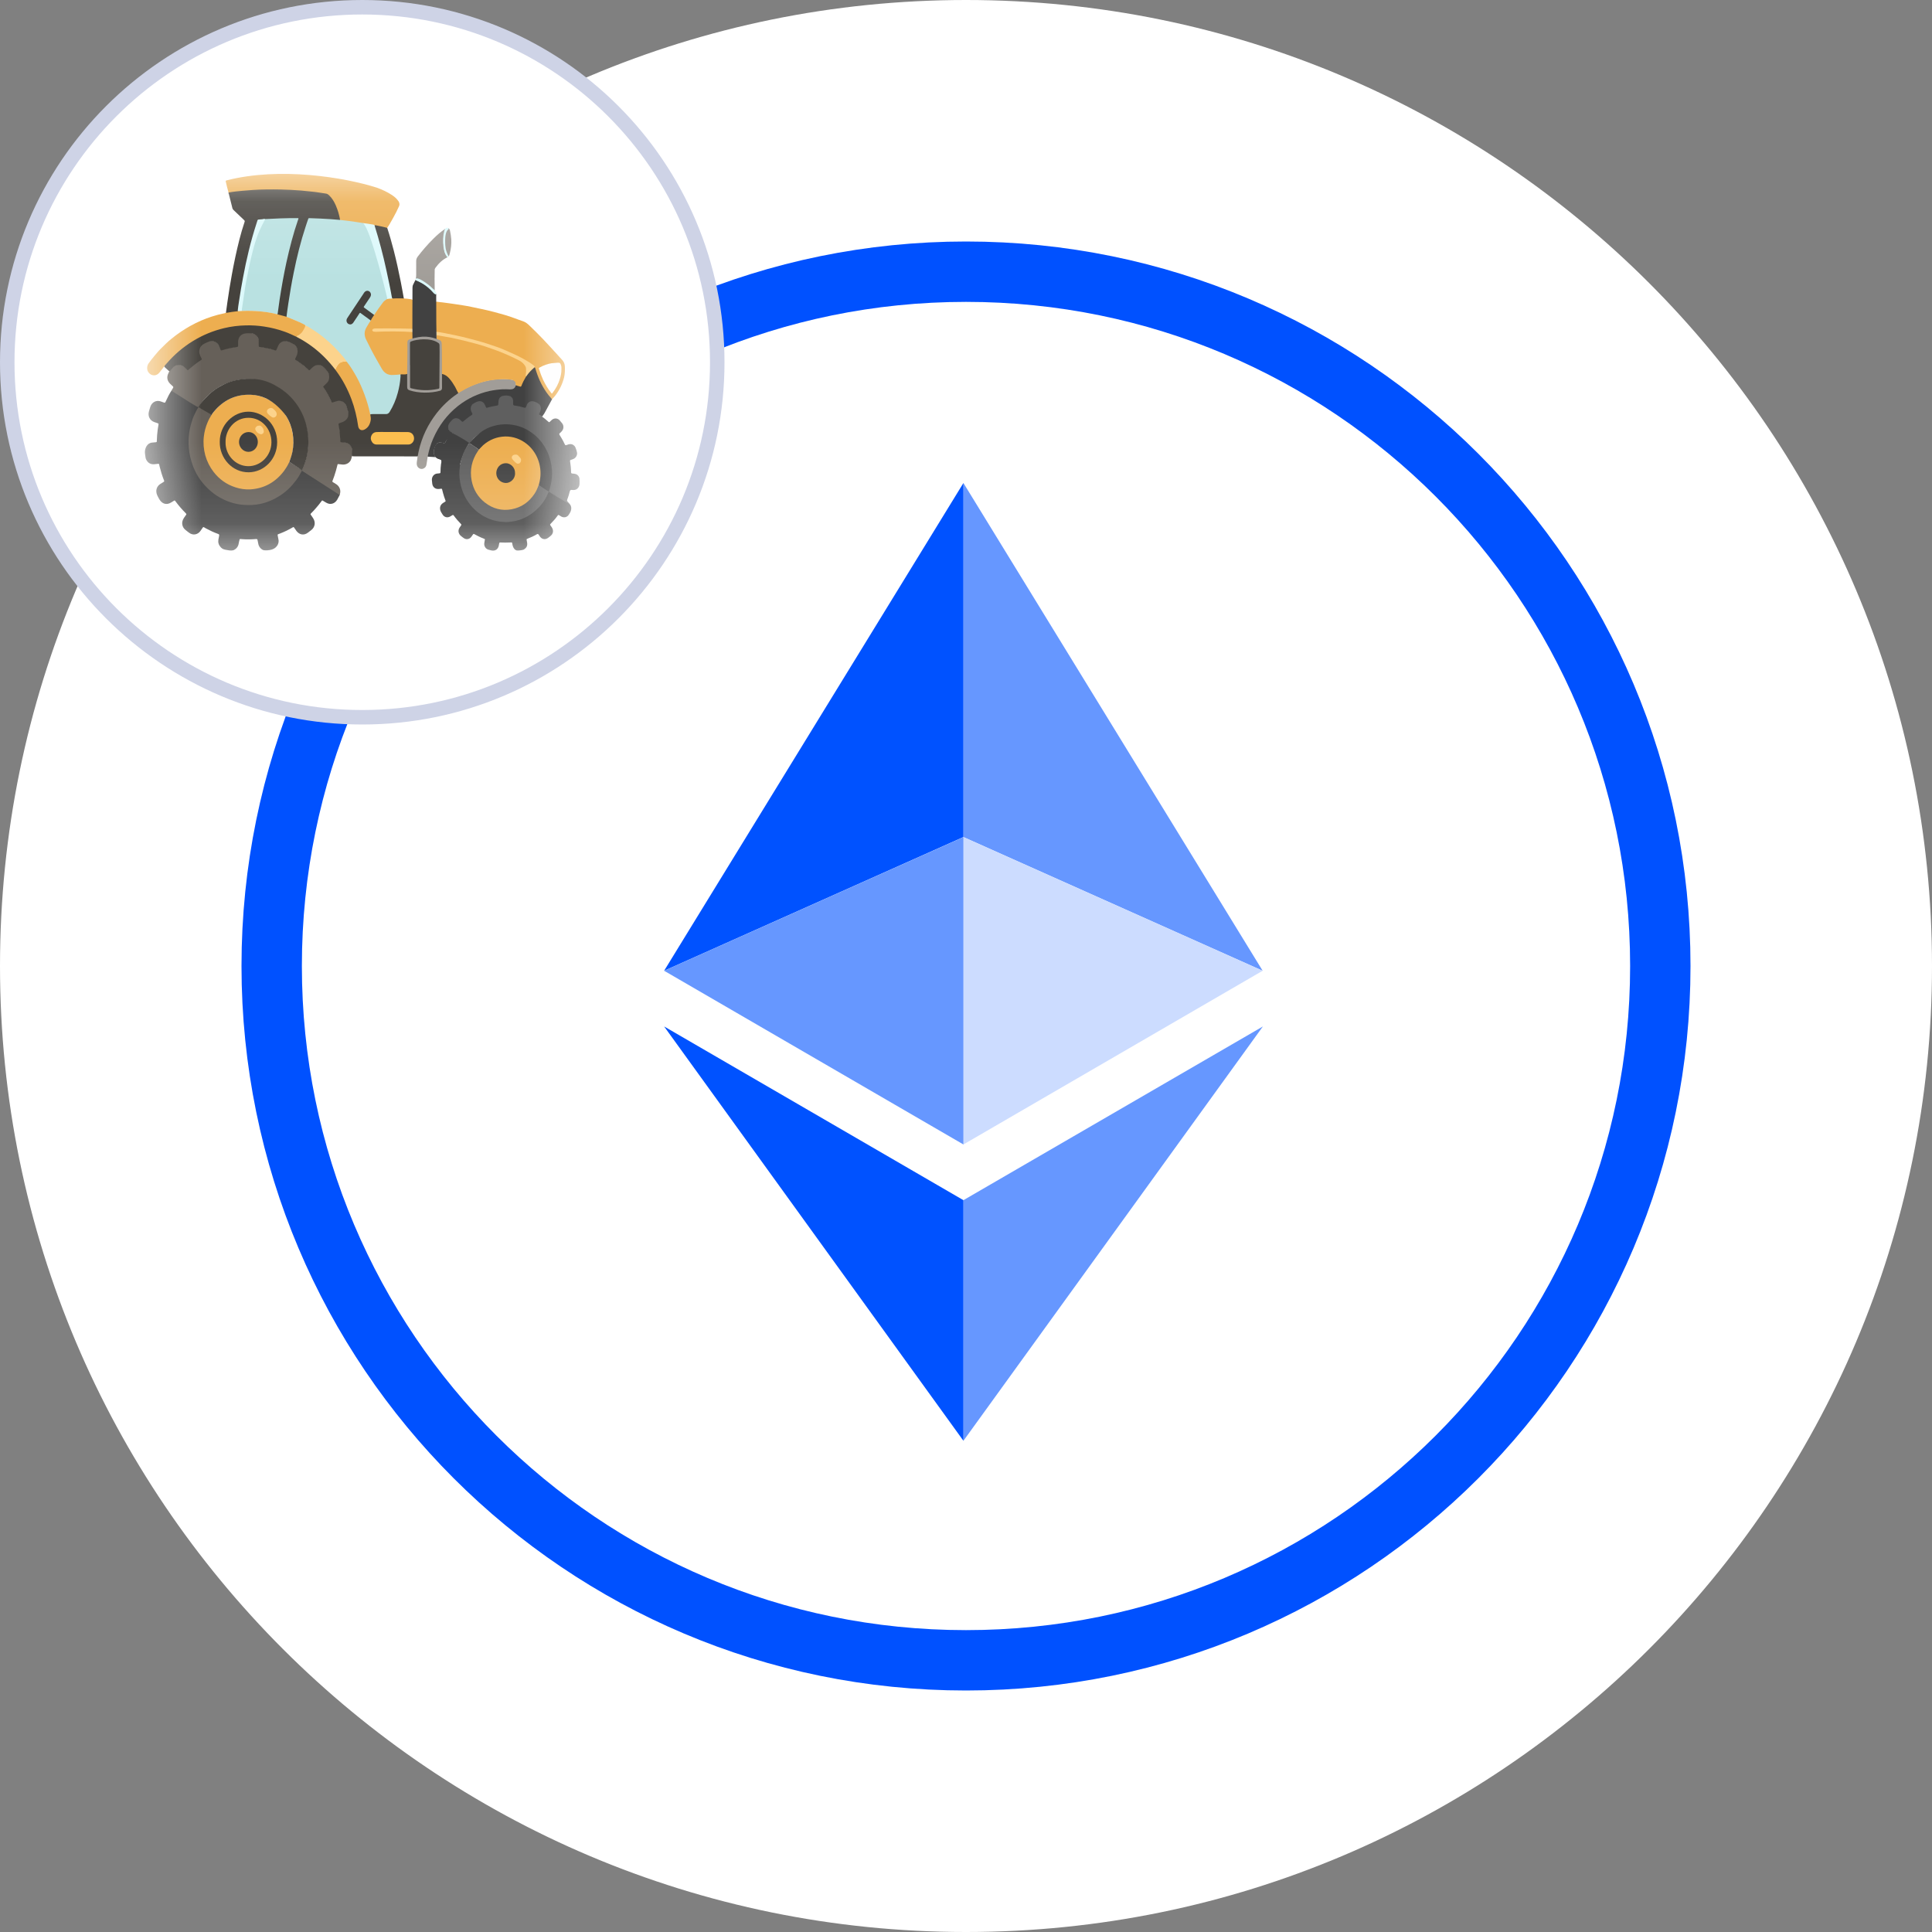 <svg width="24" height="24" viewBox="0 0 24 24" fill="none" xmlns="http://www.w3.org/2000/svg">
<rect x="0" y="0" width="24" height="24" fill="#808080" stroke="none"/>
<g clip-path="url(#clip0_1090_1109)">
<path d="M23.625 12C23.625 18.42 18.42 23.625 12 23.625C5.58 23.625 0.375 18.42 0.375 12C0.375 5.58 5.58 0.375 12 0.375C18.42 0.375 23.625 5.58 23.625 12Z" fill="white" stroke="white" stroke-width="0.75"/>
<path d="M20.625 12C20.625 7.237 16.764 3.375 12 3.375C7.237 3.375 3.375 7.237 3.375 12C3.375 16.764 7.237 20.625 12 20.625C16.764 20.625 20.625 16.764 20.625 12Z" stroke="#0051FF" stroke-width="0.75"/>
<path d="M11.968 6V10.398L15.685 12.059L11.968 6Z" fill="#6697FF"/>
<path d="M11.968 6L8.25 12.059L11.968 10.398V6Z" fill="#0052FF"/>
<path d="M11.968 14.909V17.898L15.688 12.751L11.968 14.909Z" fill="#6697FF"/>
<path d="M11.968 17.898V14.909L8.25 12.751L11.968 17.898Z" fill="#0052FF"/>
<path d="M11.968 14.217L15.685 12.059L11.968 10.399V14.217Z" fill="#CCDCFF"/>
<path d="M8.25 12.059L11.968 14.217V10.399L8.25 12.059Z" fill="#6697FF"/>
<g clip-path="url(#clip1_1090_1109)">
<path d="M8.91 4.5C8.91 2.064 6.936 0.09 4.5 0.09C2.064 0.09 0.09 2.064 0.09 4.5C0.09 6.936 2.064 8.91 4.5 8.91C6.936 8.91 8.91 6.936 8.91 4.5Z" fill="white"/>
<mask id="mask0_1090_1109" style="mask-type:luminance" maskUnits="userSpaceOnUse" x="1" y="2" width="7" height="5">
<path d="M7.2 2.16H1.8V6.84H7.2V2.16Z" fill="white"/>
</mask>
<g mask="url(#mask0_1090_1109)">
<path d="M6.764 5.198C6.782 5.212 6.794 5.224 6.811 5.238C6.822 5.247 6.822 5.247 6.832 5.238C6.839 5.231 6.846 5.224 6.854 5.217C6.884 5.191 6.924 5.192 6.952 5.221C6.963 5.233 6.973 5.245 6.983 5.258C7.007 5.289 7.004 5.33 6.977 5.359C6.97 5.367 6.962 5.375 6.953 5.382C6.947 5.388 6.946 5.394 6.951 5.402C6.961 5.418 6.971 5.434 6.98 5.45C6.992 5.47 7.003 5.492 7.013 5.513C7.023 5.534 7.023 5.533 7.043 5.527C7.052 5.523 7.062 5.52 7.072 5.518C7.104 5.512 7.135 5.528 7.149 5.56C7.157 5.579 7.164 5.6 7.168 5.621C7.174 5.651 7.156 5.685 7.128 5.699C7.118 5.705 7.106 5.708 7.094 5.712C7.081 5.717 7.08 5.718 7.082 5.732C7.089 5.776 7.094 5.821 7.094 5.866C7.094 5.876 7.098 5.881 7.108 5.882C7.116 5.883 7.124 5.884 7.133 5.885C7.166 5.889 7.189 5.906 7.198 5.941C7.199 5.944 7.201 6.006 7.198 6.022C7.192 6.059 7.165 6.086 7.129 6.087C7.121 6.088 7.113 6.087 7.105 6.086C7.091 6.083 7.082 6.089 7.078 6.104C7.07 6.139 7.059 6.174 7.046 6.208C7.043 6.218 7.045 6.227 7.053 6.233C7.057 6.237 7.073 6.255 7.075 6.261C7.081 6.275 7.056 6.253 7.05 6.25C7.036 6.242 6.873 6.147 6.812 6.112C6.816 6.079 6.832 6.035 6.838 6.002C6.871 5.831 6.837 5.676 6.744 5.534C6.666 5.416 6.56 5.34 6.429 5.303C6.314 5.27 6.2 5.277 6.088 5.32C5.995 5.355 5.894 5.414 5.838 5.506C5.832 5.513 5.829 5.512 5.819 5.508C5.784 5.489 5.647 5.396 5.592 5.362C5.567 5.336 5.551 5.293 5.57 5.262C5.583 5.239 5.6 5.221 5.619 5.205C5.646 5.182 5.685 5.183 5.713 5.204C5.748 5.231 5.748 5.231 5.782 5.202C5.8 5.187 5.819 5.174 5.838 5.16C5.855 5.147 5.857 5.142 5.849 5.122C5.826 5.068 5.841 5.027 5.891 5C5.904 4.992 5.918 4.986 5.932 4.981C5.971 4.969 6.006 4.983 6.027 5.019C6.049 5.057 6.048 5.057 6.089 5.047C6.111 5.041 6.133 5.038 6.155 5.034C6.177 5.029 6.18 5.026 6.181 5.003C6.182 4.992 6.183 4.98 6.186 4.969C6.192 4.947 6.202 4.928 6.224 4.919C6.265 4.903 6.307 4.9 6.347 4.921C6.371 4.934 6.382 4.956 6.383 4.985C6.383 5.028 6.383 5.028 6.423 5.035C6.449 5.039 6.475 5.046 6.5 5.052C6.52 5.057 6.525 5.055 6.533 5.036C6.552 4.986 6.6 4.96 6.656 4.989C6.672 4.997 6.689 5.003 6.703 5.017C6.731 5.044 6.733 5.083 6.721 5.112C6.72 5.116 6.718 5.12 6.716 5.124C6.708 5.144 6.707 5.156 6.707 5.156C6.707 5.156 6.747 5.184 6.764 5.198Z" fill="#5F5F5F"/>
<path d="M6.803 6.096C6.819 6.112 7.038 6.239 7.057 6.25C7.063 6.251 7.067 6.255 7.072 6.257C7.076 6.261 7.08 6.265 7.083 6.269C7.1 6.294 7.1 6.321 7.09 6.35C7.084 6.365 7.076 6.379 7.067 6.392C7.047 6.425 7.009 6.435 6.975 6.418C6.965 6.412 6.955 6.406 6.945 6.4C6.938 6.395 6.934 6.396 6.929 6.403C6.902 6.441 6.872 6.475 6.84 6.507C6.833 6.514 6.832 6.519 6.838 6.527C6.844 6.535 6.85 6.544 6.856 6.553C6.879 6.589 6.873 6.631 6.84 6.657C6.829 6.667 6.817 6.676 6.805 6.684C6.773 6.706 6.735 6.7 6.71 6.669C6.703 6.66 6.697 6.651 6.691 6.641C6.685 6.633 6.68 6.631 6.671 6.636C6.634 6.658 6.595 6.676 6.555 6.691C6.54 6.697 6.541 6.697 6.543 6.713C6.544 6.719 6.545 6.725 6.546 6.73C6.556 6.777 6.545 6.803 6.506 6.827C6.496 6.832 6.484 6.832 6.474 6.835C6.455 6.839 6.436 6.839 6.417 6.838C6.41 6.835 6.404 6.831 6.398 6.828C6.379 6.811 6.371 6.79 6.366 6.766C6.36 6.733 6.364 6.738 6.335 6.739C6.297 6.741 6.258 6.741 6.22 6.739C6.205 6.738 6.205 6.738 6.201 6.752C6.2 6.759 6.198 6.766 6.197 6.773C6.191 6.816 6.158 6.849 6.105 6.838C6.092 6.835 6.079 6.832 6.066 6.828C6.03 6.817 6.009 6.78 6.017 6.741C6.018 6.731 6.021 6.721 6.022 6.711C6.025 6.698 6.025 6.697 6.012 6.692C5.987 6.682 5.962 6.672 5.939 6.66C5.925 6.653 5.911 6.646 5.897 6.638C5.882 6.63 5.883 6.63 5.872 6.644C5.867 6.652 5.862 6.66 5.856 6.667C5.832 6.7 5.793 6.707 5.76 6.684C5.748 6.675 5.735 6.666 5.724 6.656C5.694 6.631 5.687 6.59 5.708 6.556C5.714 6.546 5.721 6.536 5.728 6.527C5.732 6.52 5.733 6.515 5.726 6.509C5.694 6.476 5.663 6.441 5.636 6.403C5.631 6.396 5.626 6.396 5.619 6.4C5.611 6.405 5.603 6.41 5.594 6.415C5.557 6.437 5.517 6.426 5.495 6.387C5.487 6.373 5.477 6.36 5.472 6.345C5.458 6.306 5.47 6.27 5.504 6.248C5.511 6.244 5.518 6.239 5.525 6.235C5.538 6.227 5.538 6.227 5.532 6.213C5.521 6.183 5.511 6.153 5.503 6.123C5.499 6.11 5.496 6.096 5.493 6.083C5.491 6.073 5.486 6.069 5.476 6.071C5.469 6.073 5.461 6.074 5.453 6.074C5.407 6.079 5.373 6.051 5.369 6.003C5.367 5.989 5.366 5.976 5.365 5.963C5.364 5.944 5.37 5.925 5.381 5.91C5.393 5.895 5.409 5.886 5.427 5.883C5.438 5.882 5.448 5.881 5.458 5.88C5.471 5.877 5.471 5.877 5.472 5.863C5.472 5.831 5.474 5.8 5.478 5.768C5.48 5.754 5.484 5.741 5.484 5.727C5.483 5.717 5.479 5.711 5.471 5.708C5.466 5.707 5.465 5.706 5.458 5.704C5.443 5.7 5.429 5.694 5.419 5.682" fill="#414141"/>
<path d="M5.484 5.736C5.486 5.726 5.482 5.711 5.472 5.709C5.464 5.706 5.451 5.701 5.443 5.699C5.411 5.688 5.391 5.662 5.388 5.626C5.384 5.611 5.396 5.562 5.402 5.546C5.415 5.511 5.447 5.49 5.482 5.496C5.49 5.497 5.498 5.499 5.505 5.502C5.518 5.508 5.529 5.503 5.535 5.49C5.549 5.457 5.571 5.424 5.585 5.39C5.599 5.358 5.589 5.361 5.594 5.362C5.606 5.372 5.776 5.46 5.83 5.505C5.795 5.545 5.717 5.726 5.714 5.786" fill="#414141"/>
<path d="M5.832 5.503C5.941 5.379 6.019 5.325 6.126 5.293C6.191 5.274 6.26 5.266 6.327 5.272C6.442 5.282 6.544 5.324 6.635 5.398C6.715 5.463 6.773 5.546 6.813 5.644C6.837 5.704 6.85 5.766 6.856 5.831C6.865 5.924 6.846 6.027 6.816 6.114C6.81 6.119 6.698 6.039 6.686 6.023C6.684 6.015 6.687 6.007 6.689 5.999C6.7 5.957 6.707 5.914 6.706 5.871C6.7 5.66 6.564 5.486 6.375 5.443C6.236 5.412 6.088 5.443 5.953 5.588C5.95 5.59 5.949 5.586 5.926 5.569C5.887 5.544 5.868 5.529 5.842 5.512C5.827 5.503 5.827 5.508 5.832 5.503Z" fill="#414141"/>
<path d="M6.818 6.108C6.814 6.114 6.811 6.12 6.808 6.126C6.775 6.211 6.722 6.28 6.657 6.338C6.572 6.415 6.474 6.463 6.363 6.478C6.335 6.482 6.308 6.486 6.28 6.485C6.2 6.483 6.123 6.467 6.049 6.433C6.003 6.412 5.959 6.384 5.919 6.35C5.858 6.297 5.808 6.234 5.771 6.159C5.737 6.09 5.717 6.017 5.709 5.94C5.702 5.874 5.708 5.809 5.721 5.745C5.736 5.671 5.764 5.603 5.803 5.54C5.809 5.531 5.825 5.51 5.83 5.505C5.859 5.521 5.936 5.575 5.949 5.587C5.956 5.597 5.942 5.612 5.937 5.619C5.914 5.655 5.894 5.694 5.881 5.737C5.837 5.885 5.857 6.023 5.946 6.148C6.02 6.251 6.121 6.308 6.244 6.321C6.419 6.34 6.599 6.235 6.674 6.05C6.678 6.039 6.677 6.023 6.693 6.023C6.704 6.035 6.805 6.1 6.818 6.108Z" fill="#5F5F5F"/>
<path d="M6.693 6.023C6.679 6.06 6.664 6.097 6.642 6.131C6.572 6.237 6.478 6.303 6.357 6.326C6.235 6.349 6.123 6.32 6.024 6.243C5.937 6.175 5.881 6.083 5.859 5.971C5.834 5.838 5.861 5.716 5.935 5.606C5.938 5.602 5.941 5.598 5.943 5.594C5.946 5.59 5.983 5.547 6.001 5.531C6.081 5.461 6.172 5.425 6.277 5.422C6.473 5.419 6.649 5.558 6.7 5.761C6.72 5.842 6.72 5.923 6.698 6.004C6.696 6.01 6.695 6.016 6.693 6.023Z" fill="#EDAE50"/>
<path d="M6.398 5.878C6.402 5.947 6.341 6.001 6.284 6C6.218 5.999 6.165 5.945 6.165 5.877C6.166 5.81 6.215 5.754 6.285 5.754C6.342 5.754 6.401 5.808 6.398 5.878Z" fill="#414141"/>
<path d="M6.405 5.647C6.418 5.646 6.429 5.651 6.439 5.661C6.447 5.67 6.455 5.679 6.463 5.688C6.482 5.71 6.471 5.75 6.447 5.758C6.436 5.761 6.427 5.762 6.417 5.755C6.398 5.742 6.381 5.724 6.366 5.705C6.35 5.685 6.358 5.66 6.382 5.651C6.389 5.648 6.397 5.647 6.405 5.647Z" fill="#FCD38C"/>
<path d="M3.264 6.831C3.232 6.813 3.212 6.785 3.207 6.747C3.205 6.734 3.201 6.721 3.199 6.708C3.197 6.699 3.192 6.696 3.183 6.696C3.126 6.701 3.068 6.702 3.011 6.698C3.003 6.698 2.995 6.697 2.987 6.696C2.98 6.695 2.976 6.699 2.975 6.706C2.972 6.72 2.968 6.733 2.966 6.747C2.96 6.789 2.938 6.818 2.9 6.835C2.876 6.841 2.852 6.839 2.828 6.834C2.806 6.83 2.783 6.828 2.763 6.816C2.756 6.81 2.747 6.805 2.741 6.797C2.717 6.771 2.707 6.74 2.713 6.703C2.715 6.69 2.718 6.676 2.721 6.663C2.725 6.639 2.725 6.639 2.705 6.631C2.658 6.614 2.612 6.593 2.568 6.569C2.557 6.563 2.546 6.558 2.536 6.551C2.528 6.546 2.523 6.547 2.518 6.555C2.51 6.567 2.502 6.578 2.494 6.59C2.461 6.642 2.397 6.657 2.346 6.616C2.333 6.605 2.319 6.595 2.305 6.584C2.258 6.547 2.25 6.486 2.284 6.435C2.293 6.422 2.302 6.408 2.312 6.395C2.316 6.389 2.316 6.384 2.31 6.379C2.308 6.376 2.305 6.374 2.303 6.371C2.259 6.327 2.218 6.279 2.181 6.229C2.171 6.214 2.171 6.214 2.155 6.224C2.145 6.23 2.135 6.236 2.124 6.243C2.07 6.276 2.015 6.261 1.981 6.205C1.977 6.198 1.975 6.195 1.97 6.186C1.964 6.174 1.957 6.163 1.952 6.15C1.929 6.096 1.945 6.041 1.993 6.011C2.004 6.004 2.016 5.997 2.027 5.99C2.042 5.98 2.043 5.98 2.036 5.964C2.015 5.911 1.998 5.856 1.984 5.8C1.982 5.791 1.979 5.782 1.978 5.773C1.976 5.763 1.971 5.76 1.962 5.762C1.946 5.764 1.93 5.766 1.914 5.767C1.872 5.77 1.84 5.752 1.819 5.715C1.81 5.699 1.806 5.682 1.805 5.664C1.804 5.651 1.801 5.639 1.8 5.625C1.797 5.571 1.826 5.503 1.89 5.498C1.904 5.497 1.918 5.495 1.932 5.494C1.947 5.492 1.948 5.492 1.948 5.476C1.949 5.429 1.953 5.382 1.959 5.336C1.962 5.317 1.965 5.298 1.968 5.28C1.971 5.262 1.971 5.262 1.954 5.256C1.941 5.251 1.929 5.247 1.916 5.243C1.862 5.224 1.834 5.17 1.85 5.112C1.855 5.091 1.862 5.07 1.869 5.049C1.888 4.996 1.94 4.969 1.992 4.985C2.007 4.99 2.023 4.995 2.038 5.001C2.048 5.005 2.052 5.001 2.056 4.992C2.066 4.971 2.076 4.951 2.086 4.93C2.09 4.923 2.093 4.917 2.096 4.91C2.107 4.889 2.119 4.869 2.132 4.85C2.145 4.838 4.228 6.129 4.222 6.144C4.218 6.152 4.215 6.159 4.211 6.166C4.204 6.18 4.197 6.194 4.189 6.207C4.159 6.258 4.105 6.274 4.055 6.246C4.042 6.239 4.029 6.23 4.016 6.223C4.002 6.214 4.002 6.214 3.993 6.227C3.972 6.255 3.951 6.282 3.928 6.308C3.908 6.332 3.887 6.354 3.865 6.376C3.855 6.386 3.855 6.386 3.863 6.398C3.872 6.411 3.881 6.423 3.889 6.436C3.923 6.487 3.914 6.547 3.868 6.584C3.853 6.596 3.838 6.608 3.822 6.619C3.775 6.654 3.718 6.644 3.682 6.595C3.673 6.583 3.665 6.57 3.656 6.557C3.647 6.546 3.647 6.545 3.635 6.552C3.586 6.581 3.536 6.605 3.483 6.626C3.476 6.628 3.469 6.631 3.461 6.634C3.448 6.639 3.448 6.639 3.45 6.655C3.453 6.669 3.455 6.682 3.458 6.696C3.472 6.745 3.443 6.805 3.379 6.826C3.351 6.836 3.291 6.842 3.264 6.831Z" fill="#414141"/>
<path d="M4.218 6.148C4.175 6.121 3.785 5.868 3.758 5.852C3.743 5.844 3.748 5.843 3.757 5.826C3.789 5.754 3.81 5.678 3.82 5.599C3.828 5.542 3.827 5.485 3.823 5.427C3.819 5.373 3.809 5.32 3.794 5.268C3.775 5.201 3.747 5.139 3.713 5.08C3.675 5.014 3.627 4.957 3.573 4.905C3.532 4.865 3.486 4.833 3.436 4.804C3.363 4.762 3.282 4.733 3.199 4.719C3.147 4.711 3.094 4.706 3.041 4.71C2.929 4.718 2.823 4.749 2.724 4.806C2.646 4.853 2.576 4.913 2.518 4.984C2.503 5.002 2.481 5.039 2.467 5.057C2.458 5.067 2.319 4.972 2.129 4.853C2.136 4.84 2.142 4.83 2.15 4.818C2.154 4.811 2.154 4.806 2.148 4.8C2.136 4.789 2.125 4.779 2.113 4.767C2.077 4.732 2.068 4.685 2.091 4.638C2.096 4.628 2.106 4.603 2.12 4.585C2.127 4.576 2.135 4.568 2.142 4.56C2.179 4.52 2.25 4.519 2.289 4.556C2.335 4.6 2.329 4.59 2.368 4.558C2.401 4.532 2.435 4.505 2.47 4.481C2.489 4.468 2.49 4.462 2.481 4.44C2.47 4.416 2.461 4.392 2.463 4.364C2.465 4.33 2.478 4.301 2.505 4.282C2.543 4.254 2.583 4.232 2.631 4.234C2.671 4.235 2.699 4.256 2.719 4.29C2.726 4.302 2.732 4.316 2.738 4.329C2.743 4.341 2.752 4.345 2.764 4.342C2.816 4.327 2.868 4.317 2.921 4.308C2.94 4.304 2.944 4.298 2.945 4.278C2.945 4.271 2.945 4.264 2.945 4.258C2.941 4.194 2.988 4.14 3.043 4.137C3.074 4.135 3.104 4.132 3.134 4.139C3.179 4.148 3.223 4.191 3.218 4.25C3.218 4.258 3.218 4.267 3.218 4.275C3.219 4.299 3.223 4.305 3.246 4.308C3.295 4.316 3.344 4.326 3.392 4.34C3.418 4.347 3.422 4.345 3.432 4.319C3.441 4.3 3.449 4.28 3.464 4.264C3.493 4.233 3.53 4.228 3.569 4.236C3.599 4.244 3.628 4.258 3.654 4.276C3.697 4.306 3.712 4.358 3.695 4.41C3.691 4.42 3.687 4.431 3.682 4.441C3.673 4.461 3.675 4.469 3.693 4.481C3.73 4.505 3.767 4.533 3.801 4.562C3.839 4.594 3.832 4.599 3.874 4.559C3.911 4.524 3.968 4.52 4.001 4.544C4.035 4.568 4.065 4.599 4.084 4.637C4.102 4.671 4.099 4.734 4.065 4.765C4.054 4.775 4.045 4.785 4.035 4.796C4.027 4.805 4.026 4.815 4.032 4.825C4.063 4.873 4.091 4.923 4.115 4.976C4.121 4.989 4.132 4.992 4.144 4.988C4.159 4.983 4.174 4.979 4.19 4.976C4.231 4.968 4.276 4.987 4.297 5.025C4.317 5.062 4.33 5.102 4.331 5.145C4.333 5.193 4.31 5.226 4.272 5.248C4.259 5.255 4.246 5.26 4.232 5.264C4.217 5.269 4.211 5.278 4.214 5.294C4.224 5.35 4.228 5.408 4.231 5.465C4.232 5.48 4.239 5.489 4.253 5.489C4.264 5.49 4.275 5.492 4.285 5.493C4.341 5.501 4.378 5.546 4.378 5.605C4.379 5.616 4.378 5.627 4.377 5.639C4.375 5.657 4.369 5.682 4.364 5.699C4.351 5.747 4.304 5.774 4.256 5.771C4.24 5.77 4.225 5.767 4.209 5.766C4.195 5.764 4.194 5.764 4.191 5.779C4.18 5.824 4.168 5.868 4.153 5.912C4.146 5.932 4.139 5.952 4.131 5.972C4.127 5.98 4.129 5.986 4.136 5.99C4.152 5.999 4.167 6.008 4.181 6.018C4.22 6.045 4.237 6.093 4.222 6.139C4.221 6.142 4.22 6.145 4.218 6.148Z" fill="#666059"/>
<path d="M2.63 5.15C2.648 5.127 2.665 5.103 2.685 5.082C2.778 4.981 2.89 4.922 3.023 4.906C3.14 4.892 3.252 4.914 3.355 4.975C3.513 5.069 3.608 5.212 3.638 5.401C3.655 5.51 3.642 5.617 3.6 5.72C3.598 5.726 3.596 5.732 3.595 5.738C3.599 5.748 3.595 5.756 3.591 5.765C3.571 5.809 3.544 5.848 3.514 5.884C3.426 5.987 3.319 6.055 3.188 6.079C3.015 6.11 2.859 6.068 2.723 5.95C2.613 5.854 2.547 5.731 2.526 5.582C2.509 5.467 2.523 5.354 2.568 5.247C2.579 5.221 2.593 5.196 2.606 5.171C2.612 5.161 2.619 5.153 2.63 5.15Z" fill="#EDAE50"/>
<path d="M2.73 5.49C2.727 5.277 2.9 5.115 3.084 5.114C3.263 5.113 3.443 5.264 3.443 5.492C3.444 5.704 3.28 5.865 3.09 5.867C2.883 5.869 2.727 5.689 2.73 5.49Z" fill="#45423D"/>
<path d="M3.437 5.143C3.44 5.174 3.403 5.199 3.377 5.181C3.359 5.169 3.342 5.156 3.328 5.14C3.308 5.116 3.313 5.091 3.339 5.076C3.359 5.065 3.378 5.064 3.396 5.08C3.409 5.092 3.421 5.103 3.43 5.118C3.435 5.126 3.437 5.134 3.437 5.143Z" fill="#FCD38C"/>
<path d="M2.802 5.493C2.798 5.339 2.916 5.189 3.088 5.19C3.248 5.19 3.373 5.326 3.372 5.495C3.37 5.662 3.238 5.793 3.082 5.791C2.92 5.789 2.798 5.646 2.802 5.493Z" fill="#EDAE50"/>
<path d="M3.086 5.613C3.022 5.613 2.969 5.557 2.969 5.49C2.97 5.423 3.019 5.368 3.087 5.367C3.149 5.366 3.203 5.42 3.203 5.491C3.202 5.559 3.151 5.613 3.086 5.613Z" fill="#414141"/>
<path d="M3.221 5.287C3.228 5.287 3.234 5.287 3.24 5.291C3.265 5.309 3.278 5.333 3.277 5.364C3.277 5.381 3.254 5.398 3.239 5.394C3.214 5.388 3.193 5.375 3.179 5.351C3.166 5.33 3.169 5.313 3.187 5.298C3.197 5.29 3.209 5.287 3.221 5.287Z" fill="#FCD38C"/>
<path d="M2.63 5.15C2.611 5.181 2.593 5.212 2.579 5.246C2.555 5.302 2.539 5.362 2.532 5.424C2.523 5.502 2.53 5.581 2.55 5.656C2.571 5.731 2.606 5.801 2.653 5.862C2.724 5.954 2.814 6.018 2.922 6.053C2.984 6.074 3.049 6.083 3.114 6.079C3.284 6.067 3.423 5.99 3.529 5.849C3.551 5.819 3.571 5.787 3.587 5.753C3.589 5.748 3.592 5.743 3.595 5.738C3.609 5.745 3.725 5.824 3.744 5.838C3.752 5.844 3.749 5.851 3.745 5.858C3.725 5.897 3.703 5.934 3.677 5.968C3.621 6.043 3.556 6.107 3.478 6.157C3.402 6.206 3.32 6.241 3.233 6.26C3.166 6.274 3.098 6.277 3.031 6.272C2.941 6.266 2.854 6.242 2.772 6.202C2.716 6.175 2.663 6.141 2.616 6.099C2.521 6.017 2.448 5.919 2.401 5.799C2.371 5.723 2.352 5.642 2.345 5.559C2.334 5.436 2.353 5.318 2.394 5.202C2.409 5.16 2.429 5.121 2.45 5.082C2.452 5.078 2.455 5.074 2.457 5.071C2.47 5.051 2.472 5.051 2.492 5.062C2.524 5.081 2.586 5.122 2.618 5.142C2.622 5.145 2.626 5.147 2.63 5.15Z" fill="#666059"/>
<path d="M3.632 5.615C3.648 5.539 3.649 5.46 3.636 5.383C3.623 5.306 3.595 5.232 3.554 5.167C3.486 5.074 3.4 4.996 3.305 4.948C3.245 4.921 3.182 4.906 3.117 4.904C2.946 4.897 2.8 4.957 2.681 5.086C2.662 5.107 2.644 5.129 2.628 5.152C2.614 5.143 2.485 5.073 2.467 5.057C2.46 5.05 2.516 4.983 2.545 4.952C2.608 4.883 2.68 4.826 2.762 4.785C2.838 4.743 2.926 4.719 3.015 4.709C3.083 4.702 3.152 4.704 3.219 4.715C3.308 4.73 3.39 4.767 3.468 4.816C3.521 4.849 3.57 4.889 3.614 4.935C3.7 5.026 3.763 5.132 3.798 5.256C3.821 5.336 3.832 5.418 3.831 5.501C3.83 5.625 3.8 5.738 3.758 5.83C3.749 5.848 3.757 5.848 3.732 5.83C3.702 5.807 3.626 5.76 3.595 5.738C3.593 5.736 3.619 5.676 3.632 5.615Z" fill="#45423D"/>
<path d="M2.839 2.392C2.826 2.348 2.816 2.303 2.805 2.258C2.802 2.247 2.805 2.243 2.817 2.24C3.474 2.072 4.274 2.201 4.684 2.332C4.749 2.356 4.812 2.385 4.871 2.424C4.896 2.441 4.92 2.46 4.939 2.485C4.945 2.491 4.949 2.499 4.954 2.506C4.964 2.525 4.966 2.544 4.956 2.564C4.935 2.611 4.911 2.658 4.886 2.703C4.869 2.732 4.853 2.761 4.836 2.791C4.828 2.805 4.819 2.818 4.81 2.831C4.801 2.84 4.792 2.836 4.782 2.833C4.742 2.824 4.702 2.817 4.662 2.806C4.659 2.805 4.656 2.807 4.653 2.807C4.611 2.792 4.567 2.791 4.524 2.78C4.519 2.779 4.514 2.782 4.508 2.781C4.439 2.767 4.368 2.76 4.298 2.75C4.273 2.746 4.247 2.748 4.223 2.739C4.214 2.729 4.213 2.715 4.21 2.702C4.192 2.627 4.169 2.553 4.127 2.488C4.12 2.478 4.113 2.468 4.106 2.459C4.084 2.431 4.058 2.415 4.022 2.41C3.929 2.397 3.837 2.386 3.743 2.377C3.588 2.364 3.433 2.361 3.278 2.364C3.201 2.365 3.125 2.37 3.048 2.377C2.985 2.383 2.922 2.389 2.859 2.398C2.851 2.399 2.844 2.398 2.839 2.392Z" fill="#EDAE50"/>
<path d="M5.018 3.716C4.975 3.715 4.931 3.714 4.887 3.715C4.874 3.715 4.87 3.707 4.867 3.696C4.856 3.692 4.856 3.681 4.854 3.671C4.84 3.598 4.827 3.525 4.811 3.452C4.774 3.273 4.731 3.095 4.68 2.92C4.671 2.89 4.661 2.86 4.652 2.83C4.65 2.821 4.645 2.811 4.653 2.801C4.656 2.798 4.661 2.798 4.665 2.798C4.713 2.808 4.762 2.817 4.81 2.831C4.841 2.924 4.867 3.018 4.892 3.114C4.925 3.243 4.953 3.373 4.979 3.504C4.989 3.553 5.018 3.714 5.018 3.716Z" fill="#45423D"/>
<path d="M2.839 2.392C2.897 2.381 2.955 2.375 3.013 2.37C3.054 2.366 3.096 2.363 3.138 2.36C3.254 2.352 3.371 2.352 3.487 2.354C3.572 2.356 3.656 2.36 3.741 2.367C3.797 2.372 3.853 2.378 3.909 2.384C3.956 2.39 4.003 2.398 4.05 2.405C4.065 2.407 4.076 2.415 4.087 2.425C4.125 2.461 4.151 2.505 4.172 2.553C4.197 2.611 4.214 2.67 4.225 2.732C4.222 2.741 4.216 2.741 4.209 2.74C4.179 2.739 4.149 2.736 4.119 2.733C4.093 2.731 4.067 2.73 4.04 2.728C3.999 2.726 3.957 2.721 3.915 2.723C3.898 2.724 3.882 2.72 3.866 2.72C3.844 2.719 3.837 2.724 3.83 2.746C3.785 2.872 3.748 3.001 3.716 3.131C3.666 3.332 3.627 3.536 3.595 3.741C3.587 3.796 3.58 3.851 3.572 3.906C3.57 3.918 3.569 3.929 3.563 3.939C3.557 3.944 3.551 3.945 3.544 3.943C3.514 3.935 3.484 3.925 3.454 3.917C3.452 3.916 3.449 3.915 3.448 3.914C3.446 3.912 3.444 3.91 3.443 3.908C3.439 3.894 3.442 3.88 3.444 3.866C3.474 3.644 3.512 3.424 3.561 3.206C3.596 3.051 3.636 2.898 3.687 2.749C3.694 2.727 3.69 2.72 3.668 2.72C3.578 2.719 3.489 2.722 3.4 2.726C3.355 2.729 3.31 2.731 3.265 2.735C3.262 2.735 3.259 2.735 3.256 2.735C3.21 2.735 3.209 2.736 3.194 2.782C3.108 3.048 3.048 3.321 3.002 3.597C2.988 3.68 2.976 3.763 2.964 3.846C2.963 3.854 2.962 3.861 2.957 3.867C2.953 3.875 2.946 3.876 2.939 3.877C2.901 3.883 2.864 3.887 2.827 3.893C2.819 3.895 2.808 3.897 2.807 3.883C2.813 3.839 2.819 3.795 2.825 3.752C2.841 3.638 2.86 3.525 2.88 3.412C2.907 3.264 2.938 3.117 2.975 2.972C2.993 2.903 3.012 2.835 3.035 2.767C3.043 2.744 3.043 2.744 3.026 2.728C2.984 2.688 2.943 2.649 2.901 2.609C2.894 2.602 2.888 2.593 2.886 2.582C2.872 2.525 2.857 2.468 2.843 2.41C2.84 2.404 2.839 2.398 2.839 2.392Z" fill="#45423D"/>
<path d="M2.839 2.392C2.841 2.398 2.844 2.403 2.843 2.41C2.839 2.405 2.835 2.399 2.839 2.392Z" fill="#A9A9A9"/>
<path d="M3.793 4.042C3.724 4.003 3.652 3.972 3.578 3.945C3.571 3.943 3.564 3.941 3.559 3.935C3.566 3.88 3.573 3.824 3.582 3.768C3.601 3.64 3.623 3.512 3.649 3.385C3.688 3.192 3.735 3.001 3.797 2.814C3.806 2.784 3.817 2.755 3.827 2.725C3.832 2.71 3.832 2.71 3.847 2.71C3.933 2.713 4.018 2.716 4.103 2.722C4.144 2.725 4.184 2.729 4.225 2.732C4.292 2.739 4.359 2.748 4.426 2.758C4.454 2.762 4.482 2.766 4.511 2.771C4.527 2.778 4.537 2.791 4.547 2.806C4.584 2.863 4.613 2.925 4.638 2.988C4.664 3.055 4.688 3.123 4.703 3.193C4.71 3.221 4.719 3.247 4.725 3.275C4.746 3.366 4.77 3.456 4.787 3.547C4.795 3.594 4.805 3.641 4.816 3.688C4.819 3.7 4.824 3.714 4.809 3.723C4.808 3.725 4.806 3.727 4.804 3.729C4.778 3.744 4.759 3.768 4.742 3.793C4.713 3.834 4.684 3.875 4.654 3.917C4.646 3.921 4.639 3.917 4.633 3.912C4.598 3.886 4.562 3.86 4.526 3.834C4.508 3.821 4.507 3.815 4.519 3.795C4.536 3.768 4.555 3.742 4.573 3.715C4.58 3.704 4.587 3.694 4.593 3.683C4.603 3.663 4.599 3.643 4.583 3.63C4.568 3.618 4.548 3.621 4.534 3.638C4.515 3.661 4.5 3.686 4.484 3.71C4.433 3.788 4.382 3.865 4.331 3.942C4.326 3.95 4.321 3.957 4.318 3.965C4.31 3.984 4.315 4.003 4.331 4.014C4.346 4.025 4.364 4.022 4.378 4.006C4.396 3.984 4.411 3.959 4.427 3.934C4.437 3.919 4.448 3.903 4.458 3.888C4.466 3.877 4.474 3.876 4.485 3.883C4.523 3.909 4.561 3.938 4.599 3.966C4.605 3.971 4.611 3.976 4.611 3.986C4.599 4.006 4.587 4.026 4.575 4.047C4.569 4.057 4.563 4.067 4.557 4.077C4.532 4.12 4.531 4.164 4.553 4.207C4.61 4.325 4.67 4.441 4.737 4.552C4.745 4.566 4.754 4.58 4.762 4.593C4.786 4.632 4.821 4.648 4.863 4.649C4.903 4.65 4.943 4.646 4.983 4.642C4.982 4.818 4.934 4.979 4.845 5.127C4.833 5.147 4.819 5.156 4.795 5.155C4.73 5.153 4.665 5.155 4.6 5.155C4.587 5.153 4.588 5.141 4.586 5.132C4.578 5.094 4.568 5.057 4.558 5.02C4.517 4.878 4.457 4.743 4.381 4.618C4.356 4.577 4.329 4.539 4.303 4.499C4.279 4.466 4.253 4.435 4.227 4.405C4.179 4.351 4.13 4.298 4.076 4.251C3.998 4.183 3.915 4.122 3.826 4.07C3.814 4.062 3.8 4.057 3.793 4.042Z" fill="#B9E1E1"/>
<path d="M4.806 3.728C4.81 3.716 4.81 3.701 4.807 3.69C4.785 3.596 4.624 2.944 4.533 2.801C4.522 2.783 4.519 2.779 4.511 2.771C4.553 2.775 4.595 2.784 4.638 2.79C4.641 2.791 4.644 2.792 4.647 2.794C4.649 2.796 4.652 2.798 4.653 2.801C4.71 2.983 4.759 3.167 4.799 3.353C4.824 3.467 4.85 3.589 4.87 3.704L4.871 3.704C4.875 3.712 4.876 3.71 4.852 3.713C4.837 3.715 4.817 3.722 4.806 3.728Z" fill="#DCF9FB"/>
<path d="M3.448 3.905C3.411 3.898 3.374 3.889 3.337 3.883C3.292 3.875 3.248 3.869 3.203 3.866C3.161 3.863 3.119 3.863 3.076 3.862C3.052 3.862 3.028 3.865 3.004 3.863C2.995 3.855 2.996 3.844 2.998 3.834C3.018 3.679 3.042 3.525 3.073 3.372C3.094 3.265 3.119 3.158 3.148 3.052C3.177 2.952 3.21 2.853 3.262 2.762C3.27 2.749 3.271 2.737 3.263 2.724C3.269 2.722 3.275 2.722 3.281 2.722C3.417 2.715 3.553 2.708 3.689 2.71C3.695 2.71 3.701 2.708 3.707 2.711C3.709 2.718 3.705 2.724 3.703 2.729C3.643 2.902 3.598 3.079 3.558 3.259C3.525 3.411 3.498 3.564 3.474 3.718C3.465 3.78 3.456 3.843 3.448 3.905Z" fill="#B9E1E1"/>
<path d="M3.275 2.722C3.299 2.719 3.297 2.721 3.282 2.747C3.243 2.818 3.21 2.891 3.184 2.968C3.169 3.012 3.155 3.057 3.144 3.103C3.132 3.154 3.118 3.203 3.107 3.254C3.096 3.305 3.086 3.356 3.076 3.407C3.065 3.46 3.054 3.512 3.046 3.565C3.033 3.648 3.021 3.73 3.009 3.812C3.007 3.829 3.004 3.846 3.004 3.863C2.998 3.866 2.957 3.871 2.953 3.863C2.956 3.823 2.963 3.783 2.969 3.743C2.984 3.644 3 3.546 3.019 3.448C3.061 3.222 3.114 2.998 3.185 2.78C3.189 2.766 3.194 2.752 3.198 2.739C3.201 2.73 3.205 2.727 3.213 2.727C3.229 2.726 3.272 2.722 3.275 2.722Z" fill="#DCF9FB"/>
<path d="M5.523 5.506C5.481 5.503 5.434 5.468 5.401 5.558C5.368 5.647 5.417 5.681 5.409 5.678C5.406 5.678 5.402 5.678 5.398 5.678C5.371 5.678 5.343 5.673 5.315 5.673C5.305 5.669 5.308 5.66 5.309 5.652C5.323 5.582 5.344 5.514 5.372 5.449C5.41 5.364 5.455 5.284 5.512 5.211C5.591 5.111 5.684 5.027 5.792 4.962C5.905 4.895 6.026 4.853 6.154 4.835C6.215 4.826 6.278 4.823 6.34 4.827C6.364 4.829 6.382 4.819 6.395 4.798C6.4 4.79 6.406 4.784 6.415 4.78C6.425 4.78 6.434 4.785 6.444 4.787C6.466 4.792 6.468 4.791 6.478 4.771C6.493 4.738 6.509 4.705 6.529 4.674C6.534 4.67 6.538 4.666 6.54 4.661C6.566 4.619 6.599 4.585 6.637 4.557C6.639 4.557 6.64 4.556 6.641 4.556C6.655 4.556 6.659 4.568 6.662 4.579C6.677 4.627 6.693 4.674 6.714 4.72C6.748 4.796 6.79 4.866 6.844 4.928C6.852 4.937 6.862 4.946 6.857 4.961C6.829 5.013 6.801 5.065 6.773 5.116C6.769 5.124 6.764 5.131 6.76 5.139C6.752 5.152 6.743 5.164 6.734 5.176C6.731 5.174 6.728 5.172 6.726 5.171C6.724 5.17 6.721 5.167 6.719 5.166C6.69 5.149 6.694 5.148 6.709 5.117C6.718 5.097 6.723 5.077 6.717 5.055C6.715 5.045 6.711 5.037 6.705 5.029C6.699 5.022 6.692 5.016 6.684 5.011C6.666 5 6.646 4.99 6.625 4.986C6.594 4.979 6.563 4.994 6.548 5.022C6.544 5.032 6.54 5.042 6.536 5.052C6.529 5.066 6.526 5.068 6.512 5.064C6.475 5.053 6.438 5.044 6.399 5.039C6.396 5.039 6.392 5.037 6.389 5.037C6.378 5.035 6.374 5.029 6.374 5.019C6.374 5.009 6.374 4.999 6.374 4.988C6.377 4.95 6.354 4.924 6.32 4.917C6.296 4.912 6.271 4.913 6.247 4.918C6.216 4.926 6.198 4.945 6.193 4.979C6.192 4.992 6.191 5.004 6.19 5.017C6.19 5.033 6.189 5.035 6.173 5.038C6.154 5.042 6.134 5.045 6.115 5.049C6.095 5.053 6.075 5.058 6.055 5.064C6.043 5.068 6.04 5.066 6.034 5.054C6.03 5.042 6.025 5.03 6.019 5.02C6.002 4.991 5.972 4.978 5.941 4.986C5.919 4.992 5.898 5.002 5.879 5.015C5.851 5.034 5.841 5.07 5.852 5.104C5.856 5.114 5.861 5.123 5.865 5.133C5.87 5.146 5.87 5.149 5.86 5.155C5.823 5.179 5.79 5.206 5.756 5.234C5.746 5.242 5.744 5.242 5.735 5.233C5.726 5.225 5.718 5.217 5.709 5.21C5.683 5.19 5.648 5.19 5.623 5.211C5.607 5.226 5.591 5.243 5.579 5.263C5.56 5.293 5.565 5.329 5.589 5.354C5.599 5.364 5.6 5.365 5.617 5.376C5.592 5.403 5.543 5.474 5.528 5.502" fill="#414141"/>
<path d="M5.188 5.67C5.087 5.67 4.986 5.67 4.885 5.669C4.725 5.669 4.565 5.669 4.404 5.669C4.367 5.669 4.367 5.668 4.372 5.63C4.375 5.602 4.376 5.574 4.361 5.549C4.345 5.522 4.323 5.504 4.292 5.499C4.278 5.497 4.263 5.495 4.248 5.495C4.23 5.494 4.226 5.489 4.226 5.47C4.224 5.408 4.219 5.347 4.207 5.286C4.203 5.262 4.204 5.26 4.227 5.253C4.246 5.247 4.264 5.241 4.28 5.23C4.322 5.204 4.334 5.16 4.324 5.114C4.319 5.093 4.312 5.072 4.306 5.052C4.289 4.999 4.243 4.972 4.191 4.982C4.173 4.986 4.156 4.992 4.139 4.997C4.125 5.002 4.123 5.002 4.116 4.987C4.089 4.927 4.057 4.869 4.02 4.814C4.013 4.804 4.014 4.801 4.024 4.792C4.039 4.781 4.05 4.766 4.064 4.753C4.096 4.723 4.095 4.659 4.076 4.629C4.058 4.6 4.035 4.575 4.01 4.554C3.979 4.527 3.923 4.526 3.888 4.559C3.876 4.57 3.863 4.58 3.852 4.593C3.846 4.601 3.84 4.601 3.832 4.594C3.814 4.578 3.796 4.562 3.778 4.547C3.749 4.524 3.718 4.503 3.688 4.482C3.661 4.464 3.662 4.468 3.676 4.438C3.681 4.426 3.686 4.414 3.691 4.402C3.706 4.353 3.692 4.3 3.642 4.273C3.621 4.262 3.599 4.25 3.576 4.243C3.544 4.234 3.512 4.236 3.484 4.258C3.472 4.267 3.463 4.279 3.457 4.293C3.449 4.31 3.442 4.326 3.435 4.343C3.429 4.356 3.428 4.356 3.415 4.352C3.367 4.336 3.318 4.325 3.268 4.317C3.256 4.315 3.244 4.313 3.233 4.311C3.215 4.309 3.214 4.307 3.214 4.288C3.213 4.273 3.214 4.257 3.214 4.241C3.214 4.197 3.192 4.169 3.156 4.15C3.146 4.145 3.135 4.142 3.124 4.141C3.097 4.14 3.07 4.138 3.043 4.143C2.991 4.152 2.96 4.19 2.958 4.245C2.958 4.258 2.958 4.272 2.958 4.286C2.958 4.308 2.957 4.308 2.937 4.312C2.877 4.321 2.818 4.332 2.76 4.351C2.746 4.355 2.744 4.354 2.738 4.34C2.732 4.326 2.726 4.312 2.72 4.299C2.696 4.244 2.64 4.226 2.589 4.246C2.57 4.253 2.551 4.262 2.533 4.272C2.503 4.288 2.483 4.313 2.477 4.349C2.474 4.367 2.475 4.387 2.482 4.404C2.487 4.421 2.495 4.436 2.502 4.451C2.508 4.464 2.507 4.467 2.496 4.474C2.448 4.505 2.403 4.54 2.36 4.577C2.354 4.582 2.349 4.587 2.343 4.592C2.334 4.6 2.331 4.6 2.322 4.592C2.311 4.582 2.301 4.573 2.291 4.563C2.254 4.524 2.185 4.524 2.149 4.565C2.139 4.577 2.129 4.59 2.118 4.602C2.105 4.616 2.104 4.615 2.091 4.602C2.079 4.591 2.052 4.566 2.05 4.565C2.032 4.544 2.033 4.544 2.051 4.522C2.205 4.339 2.401 4.2 2.619 4.117C2.729 4.075 2.843 4.048 2.959 4.037C3.03 4.031 3.102 4.03 3.173 4.035C3.269 4.041 3.365 4.058 3.458 4.085C3.535 4.107 3.609 4.136 3.68 4.173C3.729 4.197 3.776 4.224 3.822 4.255C3.886 4.297 3.946 4.345 4.002 4.398C4.056 4.449 4.107 4.504 4.154 4.562C4.16 4.571 4.166 4.579 4.172 4.588C4.216 4.64 4.251 4.699 4.284 4.759C4.35 4.88 4.4 5.01 4.431 5.145C4.442 5.192 4.45 5.24 4.458 5.288C4.465 5.33 4.494 5.344 4.53 5.324C4.574 5.299 4.603 5.238 4.596 5.185C4.595 5.173 4.587 5.16 4.599 5.149C4.608 5.144 4.619 5.144 4.629 5.144C4.683 5.144 4.737 5.143 4.791 5.144C4.813 5.145 4.828 5.136 4.84 5.117C4.885 5.044 4.919 4.964 4.941 4.881C4.959 4.815 4.971 4.749 4.975 4.682C4.976 4.675 4.976 4.668 4.975 4.661C4.974 4.652 4.976 4.646 4.983 4.641C4.995 4.641 5.021 4.64 5.022 4.639C5.067 4.637 5.067 4.637 5.067 4.684C5.067 4.72 5.067 4.756 5.067 4.792C5.067 4.825 5.076 4.835 5.106 4.843C5.179 4.863 5.253 4.869 5.329 4.865C5.364 4.863 5.398 4.857 5.433 4.854C5.44 4.853 5.447 4.851 5.454 4.848C5.475 4.84 5.481 4.831 5.481 4.807C5.482 4.762 5.481 4.717 5.481 4.672C5.482 4.663 5.48 4.652 5.488 4.644C5.502 4.633 5.515 4.641 5.527 4.647C5.557 4.66 5.579 4.684 5.6 4.709C5.639 4.756 5.667 4.81 5.694 4.865C5.696 4.87 5.697 4.875 5.697 4.88C5.696 4.892 5.688 4.898 5.679 4.904C5.608 4.953 5.545 5.01 5.486 5.074C5.419 5.147 5.363 5.229 5.316 5.317C5.262 5.42 5.224 5.529 5.202 5.645C5.201 5.654 5.202 5.668 5.188 5.67Z" fill="#45423D"/>
<path d="M5.188 5.67C5.192 5.648 5.197 5.627 5.201 5.605C5.24 5.429 5.316 5.272 5.424 5.133C5.497 5.04 5.582 4.959 5.678 4.894C5.684 4.89 5.69 4.887 5.693 4.88C5.697 4.873 6.025 4.651 6.39 4.722C6.412 4.739 6.415 4.771 6.403 4.8C6.391 4.828 6.37 4.837 6.335 4.837C6.303 4.836 6.272 4.834 6.24 4.836C6.187 4.839 6.134 4.846 6.081 4.857C5.938 4.889 5.808 4.95 5.691 5.042C5.554 5.15 5.451 5.287 5.38 5.451C5.351 5.518 5.33 5.588 5.315 5.66C5.314 5.664 5.303 5.733 5.299 5.764C5.296 5.793 5.283 5.812 5.257 5.822C5.218 5.836 5.178 5.806 5.177 5.763C5.176 5.742 5.181 5.721 5.184 5.7C5.185 5.691 5.186 5.671 5.188 5.67Z" fill="#A19D98"/>
<path d="M4.876 5.522C4.81 5.522 4.745 5.522 4.679 5.522C4.649 5.522 4.627 5.506 4.614 5.477C4.601 5.448 4.605 5.42 4.623 5.395C4.638 5.375 4.659 5.367 4.682 5.367C4.698 5.366 4.713 5.366 4.729 5.366C4.839 5.367 4.95 5.367 5.06 5.367C5.081 5.367 5.1 5.371 5.117 5.385C5.14 5.406 5.149 5.44 5.14 5.47C5.135 5.485 5.126 5.498 5.114 5.507C5.102 5.517 5.087 5.522 5.072 5.522C5.006 5.522 4.941 5.522 4.876 5.522Z" fill="#FCBE4F"/>
<path d="M2.807 3.883C2.811 3.886 2.815 3.886 2.82 3.885C2.861 3.877 2.903 3.872 2.944 3.867C2.948 3.867 2.946 3.867 2.956 3.866C3.101 3.854 3.295 3.863 3.448 3.905C3.481 3.915 3.515 3.922 3.549 3.932C3.552 3.932 3.717 3.996 3.781 4.032C3.787 4.036 3.789 4.039 3.794 4.042C3.796 4.073 3.787 4.096 3.77 4.118C3.746 4.147 3.714 4.168 3.679 4.182C3.633 4.161 3.588 4.139 3.541 4.122C3.457 4.092 3.371 4.07 3.284 4.057C3.208 4.045 3.131 4.04 3.054 4.042C2.964 4.044 2.873 4.055 2.785 4.076C2.511 4.141 2.262 4.293 2.073 4.512C2.066 4.519 2.06 4.526 2.054 4.533C2.042 4.548 2.036 4.557 2.027 4.569C2.011 4.588 1.996 4.608 1.981 4.627C1.946 4.673 1.884 4.676 1.846 4.628C1.82 4.595 1.824 4.546 1.845 4.515C1.869 4.482 1.893 4.45 1.919 4.42C1.946 4.388 1.972 4.356 2.002 4.327C2.043 4.286 2.084 4.245 2.129 4.209C2.281 4.085 2.449 3.991 2.633 3.932C2.682 3.916 2.732 3.903 2.782 3.893C2.791 3.891 2.8 3.89 2.807 3.883Z" fill="#EDAE50"/>
<path d="M4.308 4.494C4.353 4.55 4.389 4.611 4.425 4.674C4.466 4.747 4.5 4.825 4.529 4.904C4.556 4.978 4.579 5.052 4.595 5.129C4.596 5.138 4.599 5.146 4.601 5.155C4.605 5.178 4.609 5.202 4.604 5.226C4.594 5.276 4.571 5.315 4.526 5.337C4.488 5.355 4.455 5.336 4.449 5.292C4.433 5.179 4.406 5.067 4.366 4.96C4.318 4.833 4.256 4.715 4.176 4.607C4.172 4.602 4.169 4.597 4.165 4.592C4.174 4.562 4.192 4.537 4.209 4.512C4.219 4.498 4.234 4.5 4.246 4.496C4.266 4.49 4.287 4.484 4.308 4.494Z" fill="#EDAE50"/>
<path d="M4.298 4.491C4.199 4.483 4.169 4.585 4.165 4.592C4.123 4.537 4.078 4.485 4.029 4.436C3.93 4.337 3.817 4.254 3.694 4.19C3.689 4.188 3.684 4.185 3.678 4.182C3.683 4.176 3.724 4.168 3.757 4.119C3.786 4.078 3.793 4.05 3.793 4.042C3.826 4.055 3.854 4.075 3.883 4.094C3.934 4.125 3.982 4.16 4.029 4.199C4.071 4.233 4.111 4.269 4.15 4.308C4.177 4.335 4.201 4.363 4.227 4.391C4.256 4.423 4.285 4.456 4.308 4.494" fill="#FCD38C"/>
<path d="M6.856 4.96C6.845 4.942 6.829 4.928 6.816 4.911C6.746 4.822 6.696 4.721 6.661 4.612C6.657 4.599 6.654 4.587 6.649 4.574C6.648 4.569 6.647 4.563 6.639 4.563C6.551 4.483 6.443 4.438 6.338 4.389C6.18 4.315 6.014 4.264 5.847 4.22C5.715 4.185 5.582 4.159 5.449 4.135C5.436 4.132 5.423 4.131 5.415 4.119C5.413 4.111 5.413 4.102 5.413 4.093C5.413 3.988 5.413 3.884 5.413 3.779C5.413 3.768 5.41 3.755 5.421 3.746C5.448 3.753 5.475 3.753 5.502 3.757C5.552 3.764 5.603 3.77 5.653 3.778C5.718 3.788 5.784 3.797 5.849 3.811C5.893 3.821 5.938 3.829 5.983 3.839C6.035 3.85 6.087 3.862 6.139 3.876C6.225 3.899 6.311 3.922 6.395 3.954C6.428 3.966 6.461 3.979 6.495 3.99C6.53 4.001 6.557 4.024 6.582 4.049C6.638 4.103 6.694 4.158 6.748 4.215C6.784 4.253 6.82 4.291 6.855 4.33C6.869 4.347 6.886 4.363 6.901 4.38C6.928 4.409 6.953 4.44 6.981 4.468C7.003 4.491 7.016 4.52 7.017 4.552C7.019 4.598 7.018 4.644 7.007 4.69C6.986 4.773 6.949 4.847 6.898 4.914C6.885 4.93 6.871 4.946 6.856 4.96Z" fill="#EDAE50"/>
<path d="M4.611 3.985L4.487 3.895C4.485 3.893 4.483 3.892 4.481 3.89C4.474 3.883 4.469 3.886 4.464 3.894C4.457 3.906 4.449 3.917 4.442 3.928C4.424 3.955 4.406 3.982 4.388 4.009C4.374 4.028 4.357 4.034 4.338 4.028C4.309 4.019 4.296 3.986 4.31 3.958C4.315 3.949 4.321 3.941 4.326 3.933C4.389 3.837 4.452 3.742 4.516 3.647C4.519 3.64 4.524 3.634 4.529 3.629C4.545 3.61 4.57 3.607 4.589 3.621C4.598 3.628 4.605 3.638 4.607 3.65C4.61 3.661 4.608 3.673 4.603 3.683C4.597 3.695 4.59 3.705 4.583 3.715C4.564 3.745 4.544 3.774 4.524 3.803C4.516 3.815 4.516 3.815 4.527 3.824C4.57 3.855 4.612 3.886 4.654 3.917L4.611 3.985Z" fill="#45423E"/>
<path d="M5.123 3.723C5.129 3.727 5.128 3.734 5.128 3.74C5.128 3.851 5.128 3.962 5.128 4.072C5.128 4.076 5.128 4.08 5.126 4.084C5.119 4.093 5.108 4.093 5.098 4.093C5.061 4.093 5.024 4.091 4.987 4.09C4.883 4.088 4.78 4.089 4.676 4.089C4.669 4.089 4.662 4.09 4.655 4.093C4.651 4.095 4.647 4.098 4.648 4.103C4.648 4.108 4.653 4.11 4.657 4.111C4.66 4.112 4.663 4.112 4.666 4.112C4.717 4.111 4.767 4.113 4.818 4.11C4.867 4.107 4.916 4.108 4.966 4.111C5.008 4.113 5.051 4.114 5.093 4.116C5.104 4.116 5.115 4.116 5.124 4.122C5.129 4.148 5.137 4.173 5.131 4.199C5.131 4.202 5.131 4.204 5.13 4.206C5.122 4.216 5.109 4.216 5.099 4.221C5.08 4.23 5.07 4.243 5.07 4.266C5.073 4.37 5.066 4.473 5.067 4.577C5.067 4.589 5.067 4.601 5.069 4.613C5.071 4.638 5.064 4.647 5.04 4.65C5.033 4.65 5.027 4.65 5.02 4.651C5.008 4.651 4.997 4.651 4.985 4.65C4.952 4.655 4.918 4.656 4.884 4.658C4.821 4.663 4.774 4.636 4.742 4.579C4.696 4.499 4.65 4.42 4.608 4.338C4.59 4.302 4.572 4.264 4.553 4.228C4.521 4.17 4.521 4.113 4.558 4.057C4.574 4.033 4.586 4.006 4.605 3.984C4.616 3.957 4.633 3.935 4.648 3.912C4.684 3.857 4.722 3.803 4.762 3.751C4.775 3.736 4.792 3.726 4.808 3.715C4.829 3.709 4.905 3.707 4.924 3.706C4.946 3.706 4.968 3.706 4.99 3.706C5.001 3.706 5.103 3.712 5.123 3.723Z" fill="#EDAE50"/>
<path d="M6.416 4.789C6.409 4.785 6.405 4.779 6.405 4.771C6.407 4.744 6.39 4.731 6.37 4.721C6.344 4.711 6.141 4.691 5.939 4.765C5.869 4.789 5.8 4.819 5.736 4.859C5.724 4.866 5.711 4.871 5.7 4.88C5.698 4.881 5.695 4.88 5.693 4.881C5.677 4.857 5.667 4.83 5.653 4.805C5.631 4.767 5.607 4.73 5.577 4.697C5.554 4.672 5.527 4.653 5.494 4.646C5.485 4.646 5.483 4.639 5.482 4.632C5.481 4.624 5.481 4.616 5.481 4.608C5.481 4.55 5.48 4.493 5.481 4.435C5.483 4.381 5.477 4.327 5.477 4.273C5.478 4.252 5.468 4.238 5.45 4.23C5.443 4.227 5.436 4.223 5.429 4.219C5.424 4.216 5.419 4.213 5.421 4.204L5.422 4.163C5.428 4.155 5.436 4.156 5.444 4.157C5.544 4.173 5.643 4.193 5.742 4.216C5.86 4.244 5.977 4.275 6.092 4.315C6.185 4.347 6.276 4.383 6.364 4.426C6.406 4.446 6.449 4.465 6.487 4.492C6.502 4.503 6.513 4.516 6.524 4.531C6.551 4.565 6.544 4.605 6.541 4.644C6.541 4.656 6.535 4.667 6.534 4.679C6.512 4.715 6.492 4.754 6.477 4.794C6.474 4.802 6.469 4.805 6.46 4.802C6.446 4.797 6.431 4.793 6.416 4.789Z" fill="#EDAE50"/>
<path d="M6.535 4.679C6.53 4.669 6.53 4.658 6.532 4.648C6.536 4.626 6.535 4.604 6.535 4.582C6.535 4.56 6.523 4.543 6.511 4.528C6.495 4.508 6.476 4.493 6.455 4.481C6.354 4.428 6.25 4.383 6.143 4.344C6.066 4.316 5.988 4.29 5.909 4.269C5.81 4.242 5.709 4.217 5.608 4.196C5.55 4.185 5.491 4.176 5.433 4.165C5.429 4.164 5.425 4.164 5.422 4.163C5.422 4.149 5.422 4.136 5.422 4.122C5.458 4.125 5.493 4.133 5.528 4.139C5.574 4.148 5.62 4.157 5.666 4.167C5.714 4.178 5.762 4.188 5.81 4.201C5.846 4.211 5.883 4.22 5.92 4.23C6.009 4.254 6.097 4.283 6.185 4.314C6.256 4.34 6.324 4.372 6.393 4.403C6.459 4.433 6.522 4.467 6.583 4.506C6.601 4.517 6.618 4.531 6.635 4.544C6.641 4.549 6.646 4.554 6.64 4.563C6.617 4.584 6.593 4.605 6.573 4.629C6.559 4.645 6.547 4.662 6.535 4.679Z" fill="#FCD38C"/>
<path d="M5.122 4.084L5.123 4.125C5.003 4.115 4.779 4.115 4.666 4.122C4.657 4.121 4.649 4.12 4.64 4.119C4.634 4.117 4.624 4.109 4.624 4.103C4.625 4.094 4.63 4.089 4.637 4.085C4.646 4.081 4.657 4.08 4.667 4.08C4.775 4.08 4.883 4.078 4.991 4.081C5.035 4.082 5.079 4.083 5.122 4.084Z" fill="#FCD38C"/>
<path d="M6.974 4.589C6.975 4.63 6.967 4.667 6.956 4.704C6.937 4.769 6.905 4.828 6.864 4.881C6.856 4.892 6.855 4.892 6.847 4.881C6.807 4.832 6.776 4.778 6.748 4.721C6.728 4.677 6.711 4.633 6.697 4.587C6.692 4.573 6.692 4.571 6.706 4.564C6.753 4.538 6.802 4.52 6.854 4.512C6.878 4.509 6.902 4.509 6.926 4.506C6.928 4.506 6.93 4.506 6.933 4.506C6.955 4.506 6.959 4.509 6.967 4.531C6.975 4.55 6.975 4.57 6.974 4.589Z" fill="#FEFEFE"/>
<path d="M5.419 3.756C5.419 3.876 5.42 4.141 5.423 4.215C5.417 4.224 5.408 4.221 5.4 4.219C5.316 4.193 5.231 4.197 5.145 4.213C5.138 4.214 5.131 4.216 5.125 4.21L5.124 4.211C5.121 4.205 5.124 3.615 5.124 3.577C5.124 3.561 5.126 3.546 5.134 3.532C5.143 3.515 5.152 3.497 5.16 3.479C5.162 3.477 5.163 3.476 5.165 3.476C5.263 3.521 5.345 3.572 5.419 3.652C5.418 3.681 5.419 3.719 5.419 3.756Z" fill="#414141"/>
<path d="M5.165 3.469H5.164L5.162 3.469C5.169 3.451 5.17 3.433 5.17 3.414C5.17 3.357 5.17 3.3 5.17 3.243C5.17 3.222 5.176 3.206 5.188 3.189C5.249 3.109 5.314 3.034 5.385 2.964C5.43 2.919 5.477 2.878 5.53 2.843C5.54 2.845 5.535 2.852 5.533 2.857C5.501 2.932 5.506 3.01 5.516 3.087C5.52 3.122 5.529 3.157 5.556 3.182C5.558 3.184 5.559 3.186 5.56 3.188C5.56 3.191 5.56 3.193 5.558 3.196C5.497 3.225 5.449 3.272 5.409 3.327C5.403 3.336 5.399 3.344 5.4 3.355C5.398 3.423 5.398 3.49 5.4 3.602C5.4 3.603 5.4 3.604 5.4 3.605C5.391 3.612 5.385 3.605 5.379 3.6C5.355 3.578 5.332 3.556 5.306 3.536C5.278 3.515 5.249 3.496 5.217 3.48C5.201 3.472 5.184 3.466 5.165 3.469Z" fill="#A19D98"/>
<path d="M5.569 2.834C5.581 2.841 5.587 2.851 5.59 2.865C5.598 2.9 5.603 2.936 5.606 2.971C5.61 3.033 5.602 3.092 5.587 3.15C5.584 3.163 5.581 3.175 5.573 3.185C5.565 3.186 5.563 3.18 5.56 3.175C5.524 3.11 5.518 3.039 5.522 2.966C5.523 2.957 5.524 2.947 5.525 2.936C5.527 2.898 5.543 2.861 5.569 2.834Z" fill="#A19D98"/>
<path d="M5.459 4.223C5.477 4.231 5.486 4.244 5.487 4.268C5.491 4.386 5.49 4.505 5.49 4.624C5.49 4.631 5.491 4.663 5.491 4.672C5.491 4.721 5.49 4.77 5.491 4.819C5.491 4.837 5.484 4.846 5.47 4.853C5.351 4.887 5.197 4.885 5.089 4.849C5.065 4.841 5.058 4.832 5.058 4.805C5.058 4.77 5.058 4.736 5.058 4.701C5.058 4.686 5.058 4.672 5.058 4.657C5.058 4.643 5.061 4.418 5.061 4.411C5.061 4.358 5.062 4.305 5.061 4.252C5.061 4.235 5.067 4.225 5.082 4.218C5.253 4.161 5.343 4.178 5.459 4.223Z" fill="#A19D98"/>
<path d="M5.093 4.535V4.279C5.093 4.275 5.093 4.27 5.093 4.266C5.094 4.248 5.095 4.246 5.111 4.24C5.172 4.215 5.348 4.192 5.442 4.258C5.457 4.266 5.459 4.274 5.46 4.294C5.463 4.339 5.458 4.672 5.458 4.801C5.458 4.803 5.458 4.806 5.458 4.808C5.458 4.826 5.457 4.827 5.439 4.831C5.329 4.855 5.22 4.852 5.111 4.824C5.095 4.819 5.094 4.819 5.094 4.801C5.094 4.742 5.094 4.683 5.094 4.624C5.094 4.594 5.094 4.565 5.094 4.535L5.093 4.535Z" fill="#45423D"/>
<path d="M5.161 3.473C5.163 3.457 5.173 3.455 5.191 3.46C5.213 3.466 5.234 3.476 5.253 3.489C5.296 3.516 5.337 3.546 5.374 3.583C5.382 3.591 5.391 3.598 5.4 3.605C5.401 3.611 5.404 3.616 5.408 3.619C5.419 3.63 5.421 3.643 5.419 3.659C5.4 3.656 5.389 3.644 5.377 3.63C5.344 3.592 5.306 3.561 5.265 3.533C5.24 3.516 5.202 3.497 5.174 3.485C5.165 3.481 5.16 3.482 5.161 3.473Z" fill="#DCF9FB"/>
<path d="M5.569 2.834C5.575 2.838 5.58 2.84 5.563 2.855C5.542 2.875 5.528 2.924 5.53 3.006C5.531 3.06 5.532 3.108 5.573 3.185C5.57 3.191 5.565 3.195 5.558 3.196C5.488 3.123 5.495 2.901 5.53 2.843C5.544 2.827 5.552 2.825 5.569 2.834Z" fill="#DCF9FB"/>
</g>
<path d="M8.91 4.5C8.91 2.064 6.936 0.09 4.5 0.09C2.064 0.09 0.09 2.064 0.09 4.5C0.09 6.936 2.064 8.91 4.5 8.91C6.936 8.91 8.91 6.936 8.91 4.5Z" stroke="#CED3E6" stroke-width="0.18"/>
</g>
</g>
<defs>
<clipPath id="clip0_1090_1109">
<rect width="24" height="24" fill="white"/>
</clipPath>
<clipPath id="clip1_1090_1109">
<rect width="9" height="9" fill="white"/>
</clipPath>
</defs>
</svg>
